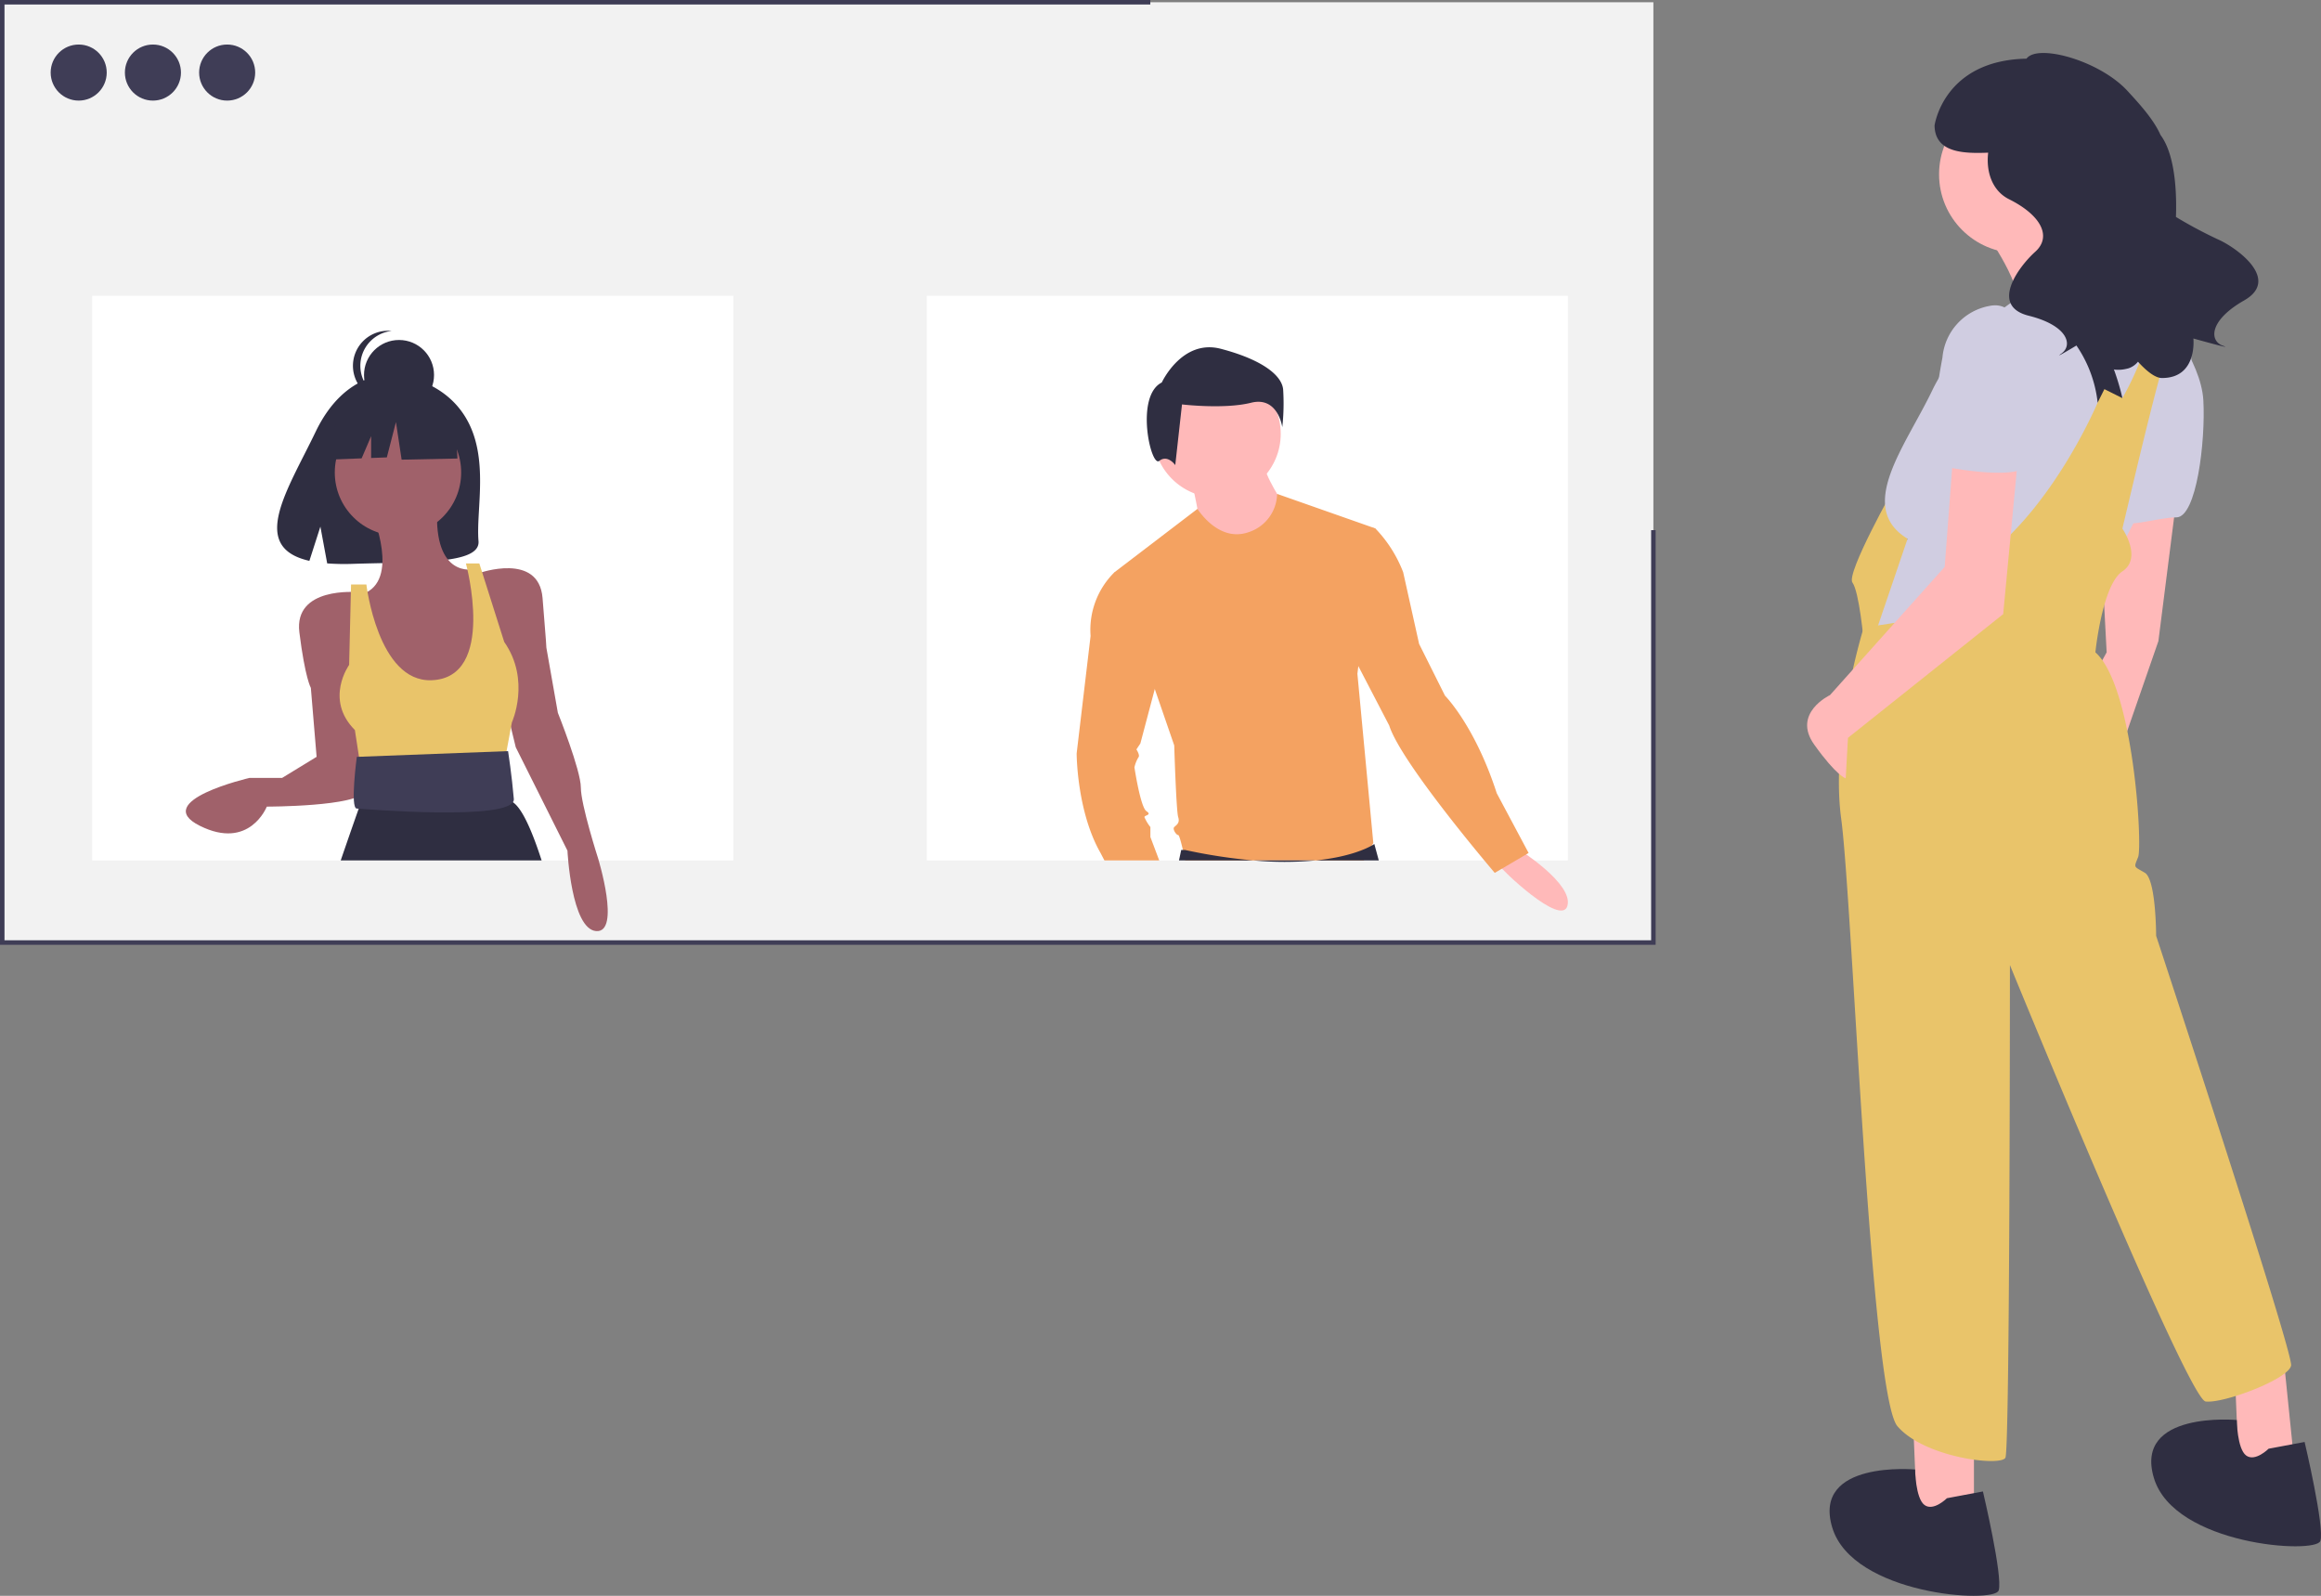 <svg id="undraw_group_hangout_5gmq" xmlns="http://www.w3.org/2000/svg" width="468.991" height="322.436" viewBox="0 0 468.991 322.436">
  <rect x="0" y="0" width="468.991" height="322.436" fill="#808080" stroke="none"/>
  <path id="Path_469" data-name="Path 469" d="M850.5,632.986l.455,10.909v9.545h11.818V632.986Z" transform="translate(-463.911 -345.266)" fill="#ffb9b9"/>
  <path id="Path_470" data-name="Path 470" d="M993.5,608.8l.455,10.909v9.545h11.818l-2.273-22.273Z" transform="translate(-541.911 -331.085)" fill="#ffb9b9"/>
  <path id="Path_471" data-name="Path 471" d="M942.409,221.986l-3.636,28.636-11.818,34.091L921.5,265.168l6.818-12.273-1.364-25.909Z" transform="translate(-502.638 -121.084)" fill="#ffb9b9"/>
  <path id="Path_472" data-name="Path 472" d="M916.088,311.306s-10,17.727-8.636,19.545,2.273,11.818,2.273,11.818h3.785l6.215-15.454Z" transform="translate(-533.135 -213.131)" fill="#e9c46a"/>
  <circle id="Ellipse_15" data-name="Ellipse 15" cx="15.909" cy="15.909" r="15.909" transform="translate(391.816 19.312)" fill="#ffb9b9"/>
  <path id="Path_473" data-name="Path 473" d="M968.1,192.079s8.636,11.818,5.909,17.727,26.364-3.182,26.364-3.182-14.545-16.364-15-21.818Z" transform="translate(-566.289 -144.13)" fill="#ffb9b9"/>
  <path id="Path_474" data-name="Path 474" d="M972.009,263.995c-1.023,1.536-2.027,3.25-3,5.059-.459.859-.909,1.741-1.355,2.632a191.357,191.357,0,0,0-9.282,23.218L916.1,293.54l1.314-3.855,5.959-17.509c-10.455-6.364-.455-18.636,5-30,5.009-10.436,15.391-17.377,17.045-18.441.15-.091.227-.141.227-.141l.191-.032,7.586-1.277,13.664-2.3h0a18.877,18.877,0,0,1,6.773,2.545,13.68,13.68,0,0,1,4.277,4.282,18.576,18.576,0,0,1,2.577,9.2C981.132,245.959,976.113,257.845,972.009,263.995Z" transform="translate(-537.922 -163.32)" fill="#d0cde1"/>
  <path id="Path_475" data-name="Path 475" d="M1035.3,234.306s8.182,9.545,8.636,17.727-1.364,23.636-5.454,23.636-11.364,2.727-10.909,0S1035.3,234.306,1035.3,234.306Z" transform="translate(-598.716 -171.131)" fill="#d0cde1"/>
  <path id="Path_476" data-name="Path 476" d="M1001.964,246.528l-5,.909A25.251,25.251,0,0,0,980.6,226.5c.15-.091.227-.141.227-.141l.191-.032,7.586-1.277C998.632,230.214,1001.964,246.528,1001.964,246.528Z" transform="translate(-573.104 -166.08)" fill="#2f2e41"/>
  <path id="Path_477" data-name="Path 477" d="M992.952,442.276C992.5,445,979.316,450,975.679,449.549s-39.545-88.181-39.545-88.181,0,97.727-.909,99.545-16.364,0-21.818-6.364-9.091-105.909-11.364-122.727,4.545-38.636,4.545-38.636l2.9-.445,8.914-1.373s0-2.273,13.636-13.182,21.818-30.454,21.818-30.454L955.225,245l3.636,1.818a57.894,57.894,0,0,0,7.082-21.236,13.678,13.678,0,0,1,4.277,4.282c-.345.955-.691,1.986-1.046,3.091-3.064,9.541-6.536,24.318-9.991,38.868-.109.455-.214.909-.323,1.359a12.03,12.03,0,0,1,.873,1.555c.918,1.941,1.891,5.241-.873,7.082-4.091,2.727-5.455,16.364-5.455,16.364,7.727,6.818,9.545,39.091,8.636,41.363s-.909,1.818,1.364,3.182,2.273,12.727,2.273,12.727S993.407,439.549,992.952,442.276Z" transform="translate(-530.002 -166.374)" fill="#e9c46a"/>
  <path id="Path_478" data-name="Path 478" d="M921.148,754.233s-2.727,2.727-4.545,1.364-1.889-7.165-1.889-7.165-20.838-1.926-16.747,11.71S930.693,775.6,931.6,772.869s-3.182-20-3.182-20Z" transform="translate(-527.741 -451.513)" fill="#2f2e41"/>
  <path id="Path_479" data-name="Path 479" d="M1064.143,732.233s-2.727,2.727-4.545,1.364-1.889-7.165-1.889-7.165-20.838-1.926-16.747,11.71,32.727,15.454,33.636,12.727-3.182-20-3.182-20Z" transform="translate(-605.739 -439.513)" fill="#2f2e41"/>
  <path id="Path_480" data-name="Path 480" d="M917.068,294.306,915.25,318.4l-23.182,25.909s-7.727,3.636-3.182,10,6.364,6.818,6.364,6.818l.455-8.182,31.364-25,3.182-33.636Z" transform="translate(-522.297 -203.858)" fill="#ffb9b9"/>
  <path id="Path_481" data-name="Path 481" d="M962.07,249.8s1.818-20.454-7.273-18.636a11.637,11.637,0,0,0-9.545,10.454s-4.091,20.909-.455,21.818,15.909,2.727,17.273,0S962.07,249.8,962.07,249.8Z" transform="translate(-552.754 -169.357)" fill="#d0cde1"/>
  <path id="Path_482" data-name="Path 482" d="M1001.887,156.774A89.845,89.845,0,0,1,992.878,152c.233-6.935-.62-13.23-3.12-16.566-1.4-3.186-4.349-6.375-6.657-8.887-5.667-6.168-18.2-9.611-20.42-6.53-16.81.332-18.579,13.508-18.579,13.508.087,5.511,5.815,5.686,10.833,5.485-.449,3.762.748,7.672,4.216,9.406,6.631,3.315,8.62,7.625,5.3,10.609s-9.283,10.941-1.326,12.93,8.952,5.968,6.631,7.626,5.3-2.984,5.3-2.984,1.326,7.957,8.289,5.968a4.188,4.188,0,0,0,1.861-1.318c1.88,2.066,3.558,3.288,4.822,3.294,7.241.038,6.373-7.982,6.373-7.982S1005,178.97,1002.32,178s-2.8-5.07,4.329-9.131S1005.882,158.754,1001.887,156.774Z" transform="translate(-553.196 -108.163)" fill="#2f2e41"/>
  <rect id="Rectangle_234" data-name="Rectangle 234" width="333.635" height="189.986" transform="translate(0.455 0.455)" fill="#f2f2f2"/>
  <path id="Path_483" data-name="Path 483" d="M334.544,190.9H0V0H232.437V.909H.909V189.987H333.635V107.118h.909Z" fill="#3f3d56"/>
  <circle id="Ellipse_16" data-name="Ellipse 16" cx="5.664" cy="5.664" r="5.664" transform="translate(10.237 8.998)" fill="#3f3d56"/>
  <circle id="Ellipse_17" data-name="Ellipse 17" cx="5.664" cy="5.664" r="5.664" transform="translate(25.237 8.998)" fill="#3f3d56"/>
  <circle id="Ellipse_18" data-name="Ellipse 18" cx="5.664" cy="5.664" r="5.664" transform="translate(40.237 8.998)" fill="#3f3d56"/>
  <rect id="Rectangle_236" data-name="Rectangle 236" width="129.545" height="114.09" transform="translate(18.636 59.766)" fill="#fff"/>
  <rect id="Rectangle_237" data-name="Rectangle 237" width="129.545" height="114.09" transform="translate(187.272 59.766)" fill="#fff"/>
  <path id="Path_484" data-name="Path 484" d="M245.469,270.626c-4.945-8.355-14.728-8.745-14.728-8.745s-9.533-1.219-15.649,11.506c-5.7,11.861-13.567,23.313-1.267,26.09l2.222-6.915,1.376,7.43a48.119,48.119,0,0,0,5.263.09c13.173-.425,25.718.124,25.314-4.6C247.463,289.2,250.227,278.666,245.469,270.626Z" transform="translate(-151.309 -186.155)" fill="#2f2e41"/>
  <circle id="Ellipse_19" data-name="Ellipse 19" cx="12.768" cy="12.768" r="12.768" transform="translate(67.649 82.697)" fill="#a0616a"/>
  <path id="Path_485" data-name="Path 485" d="M247.211,322.252s5.8,13.542-1.935,16.25l7.738,25.536,13.155-.774,3.482-8.512-.774-12.768-1.161-8.512s-8.125,1.935-7.351-12.381Z" transform="translate(-172.017 -218.468)" fill="#a0616a"/>
  <path id="Path_486" data-name="Path 486" d="M201.271,358.489s-12.768-1.161-11.607,8.125,2.321,11.22,2.321,11.22l1.161,13.929-6.964,4.256H179.6s-20.119,4.643-10.06,9.673,13.542-3.869,13.542-3.869,18.572,0,19.732-3.1S201.271,358.489,201.271,358.489Z" transform="translate(-129.172 -238.842)" fill="#a0616a"/>
  <path id="Path_487" data-name="Path 487" d="M297.2,348.865s11.994-4.256,12.768,5.03.774,10.06.774,10.06l2.321,13.155s4.643,11.607,4.643,15.089,3.482,14.316,3.482,14.316,4.643,15.089-.387,14.7-5.8-16.25-5.8-16.25l-10.447-20.893-3.1-12.768Z" transform="translate(-200.339 -233.086)" fill="#a0616a"/>
  <path id="Path_488" data-name="Path 488" d="M240.487,350.033h-3.1l-.387,16.25s-5.03,6.964,1.161,13.155l1.548,10.06,28.244-1.161,1.935-10.447s3.869-8.512-1.548-16.25l-5.03-15.863h-2.708s6.273,23.129-6.964,23.6C242.809,369.765,240.487,350.033,240.487,350.033Z" transform="translate(-166.454 -231.933)" fill="#e9c46a"/>
  <path id="Path_489" data-name="Path 489" d="M276.159,455.006h-40.6c2.141-6.236,3.509-10.1,3.636-10.459a.148.148,0,0,1,.009-.027l.941-3.136.391-1.3.423-1.409.568-1.9,25.145-.773.7,1.582,2.391,5.382a2.135,2.135,0,0,1,.586.277C272.137,444.42,274.109,448.665,276.159,455.006Z" transform="translate(-166.714 -281.149)" fill="#2f2e41"/>
  <path id="Path_490" data-name="Path 490" d="M272.545,429.2l-30.566,1.161s-1.4,10.447,0,10.447c.387,0,32.114,2.708,31.727-1.935S272.545,429.2,272.545,429.2Z" transform="translate(-169.88 -277.434)" fill="#3f3d56"/>
  <circle id="Ellipse_20" data-name="Ellipse 20" cx="7.074" cy="7.074" r="7.074" transform="translate(73.555 68.695)" fill="#2f2e41"/>
  <path id="Path_491" data-name="Path 491" d="M242.5,249.428a7.074,7.074,0,0,1,6.328-7.034,7.152,7.152,0,0,0-.744-.04,7.074,7.074,0,1,0,.745,14.108,7.074,7.074,0,0,1-6.329-7.034Z" transform="translate(-169.686 -175.521)" fill="#2f2e41"/>
  <path id="Path_492" data-name="Path 492" d="M171.414,177.992l-9.665-5.063L148.4,175l-2.761,12.2,6.874-.264,1.92-4.481v4.407l3.172-.122,1.841-7.134,1.15,7.594,11.276-.23Z" transform="translate(-79.44 -94.325)" fill="#2f2e41"/>
  <circle id="Ellipse_21" data-name="Ellipse 21" cx="12.874" cy="12.874" r="12.874" transform="translate(233.041 74.785)" fill="#ffb9b9"/>
  <path id="Path_493" data-name="Path 493" d="M614.058,305.026s1.609,7.644,1.609,8.449,7.644,4.426,7.644,4.426l6.839-1.207,2.414-7.242s-4.023-6.035-4.023-8.449Z" transform="translate(-373.171 -207.511)" fill="#ffb9b9"/>
  <path id="Path_494" data-name="Path 494" d="M629.917,388.929l1.659-3.036.264-.486-3.218-34.2.191-1.545,3.427-27.823L612.4,314.866h0a8.325,8.325,0,0,1-5.9,7.782c-6.036,2.009-10.191-4.755-10.191-4.755l-16.768,12.8,8.145,23.618,3.927,11.382s.4,13.277.8,14.486-.4,1.609-.8,2.009.4,1.609.8,1.609c.2,0,.6,1.509.955,3.018.182.773.35,1.545.468,2.114Z" transform="translate(-354.341 -215.073)" fill="#f4a261"/>
  <path id="Path_495" data-name="Path 495" d="M754.829,473.155s10.863,6.839,9.656,11.265-13.679-7.644-13.679-8.046S754.829,473.155,754.829,473.155Z" transform="translate(-447.762 -301.412)" fill="#ffb9b9"/>
  <path id="Path_496" data-name="Path 496" d="M645.549,473.819h3.027l-.9-3.323a5.322,5.322,0,0,1-.464.286c-1.186.673-4.727,2.359-11.414,3.036a67.748,67.748,0,0,1-12.545,0,109.814,109.814,0,0,1-13.8-2.114h-.8l-.45,2.114Z" transform="translate(-369.973 -299.962)" fill="#2f2e41"/>
  <path id="Path_497" data-name="Path 497" d="M596.927,256.808s4.087-8.856,11.922-6.812,12.262,5.109,12.6,8.175a43.732,43.732,0,0,1-.17,7.664s-.852-6.3-6.3-4.939-13.966.341-13.966.341L599.652,273.5s-1.533-2.214-3.236-.852S591.477,259.533,596.927,256.808Z" transform="translate(-362.175 -179.521)" fill="#2f2e41"/>
  <path id="Path_498" data-name="Path 498" d="M579.411,407.922H568.339l-.786-1.509c-4.827-8.45-4.827-20.118-4.827-20.118l2.814-23.736a16.354,16.354,0,0,1,4.827-12.873H576.4l4.427,14.886-2.318,8.732L575.6,384.286l-.8,1.2s.8,1.209.4,1.609a6.893,6.893,0,0,0-.8,2.014s1.209,8.045,2.418,8.85-.4.8-.4,1.209a8.819,8.819,0,0,0,1.209,2.009v2.014Z" transform="translate(-345.172 -234.065)" fill="#f4a261"/>
  <path id="Path_499" data-name="Path 499" d="M679.474,327.556l6.839,1.207a26.32,26.32,0,0,1,5.632,8.851l3.219,14.483,5.23,10.46s6.035,6.035,10.46,19.714l6.437,12.069-6.839,4.023s-18.909-22.127-21.323-29.771l-10.46-20.116Z" transform="translate(-408.414 -221.994)" fill="#f4a261"/>
</svg>
